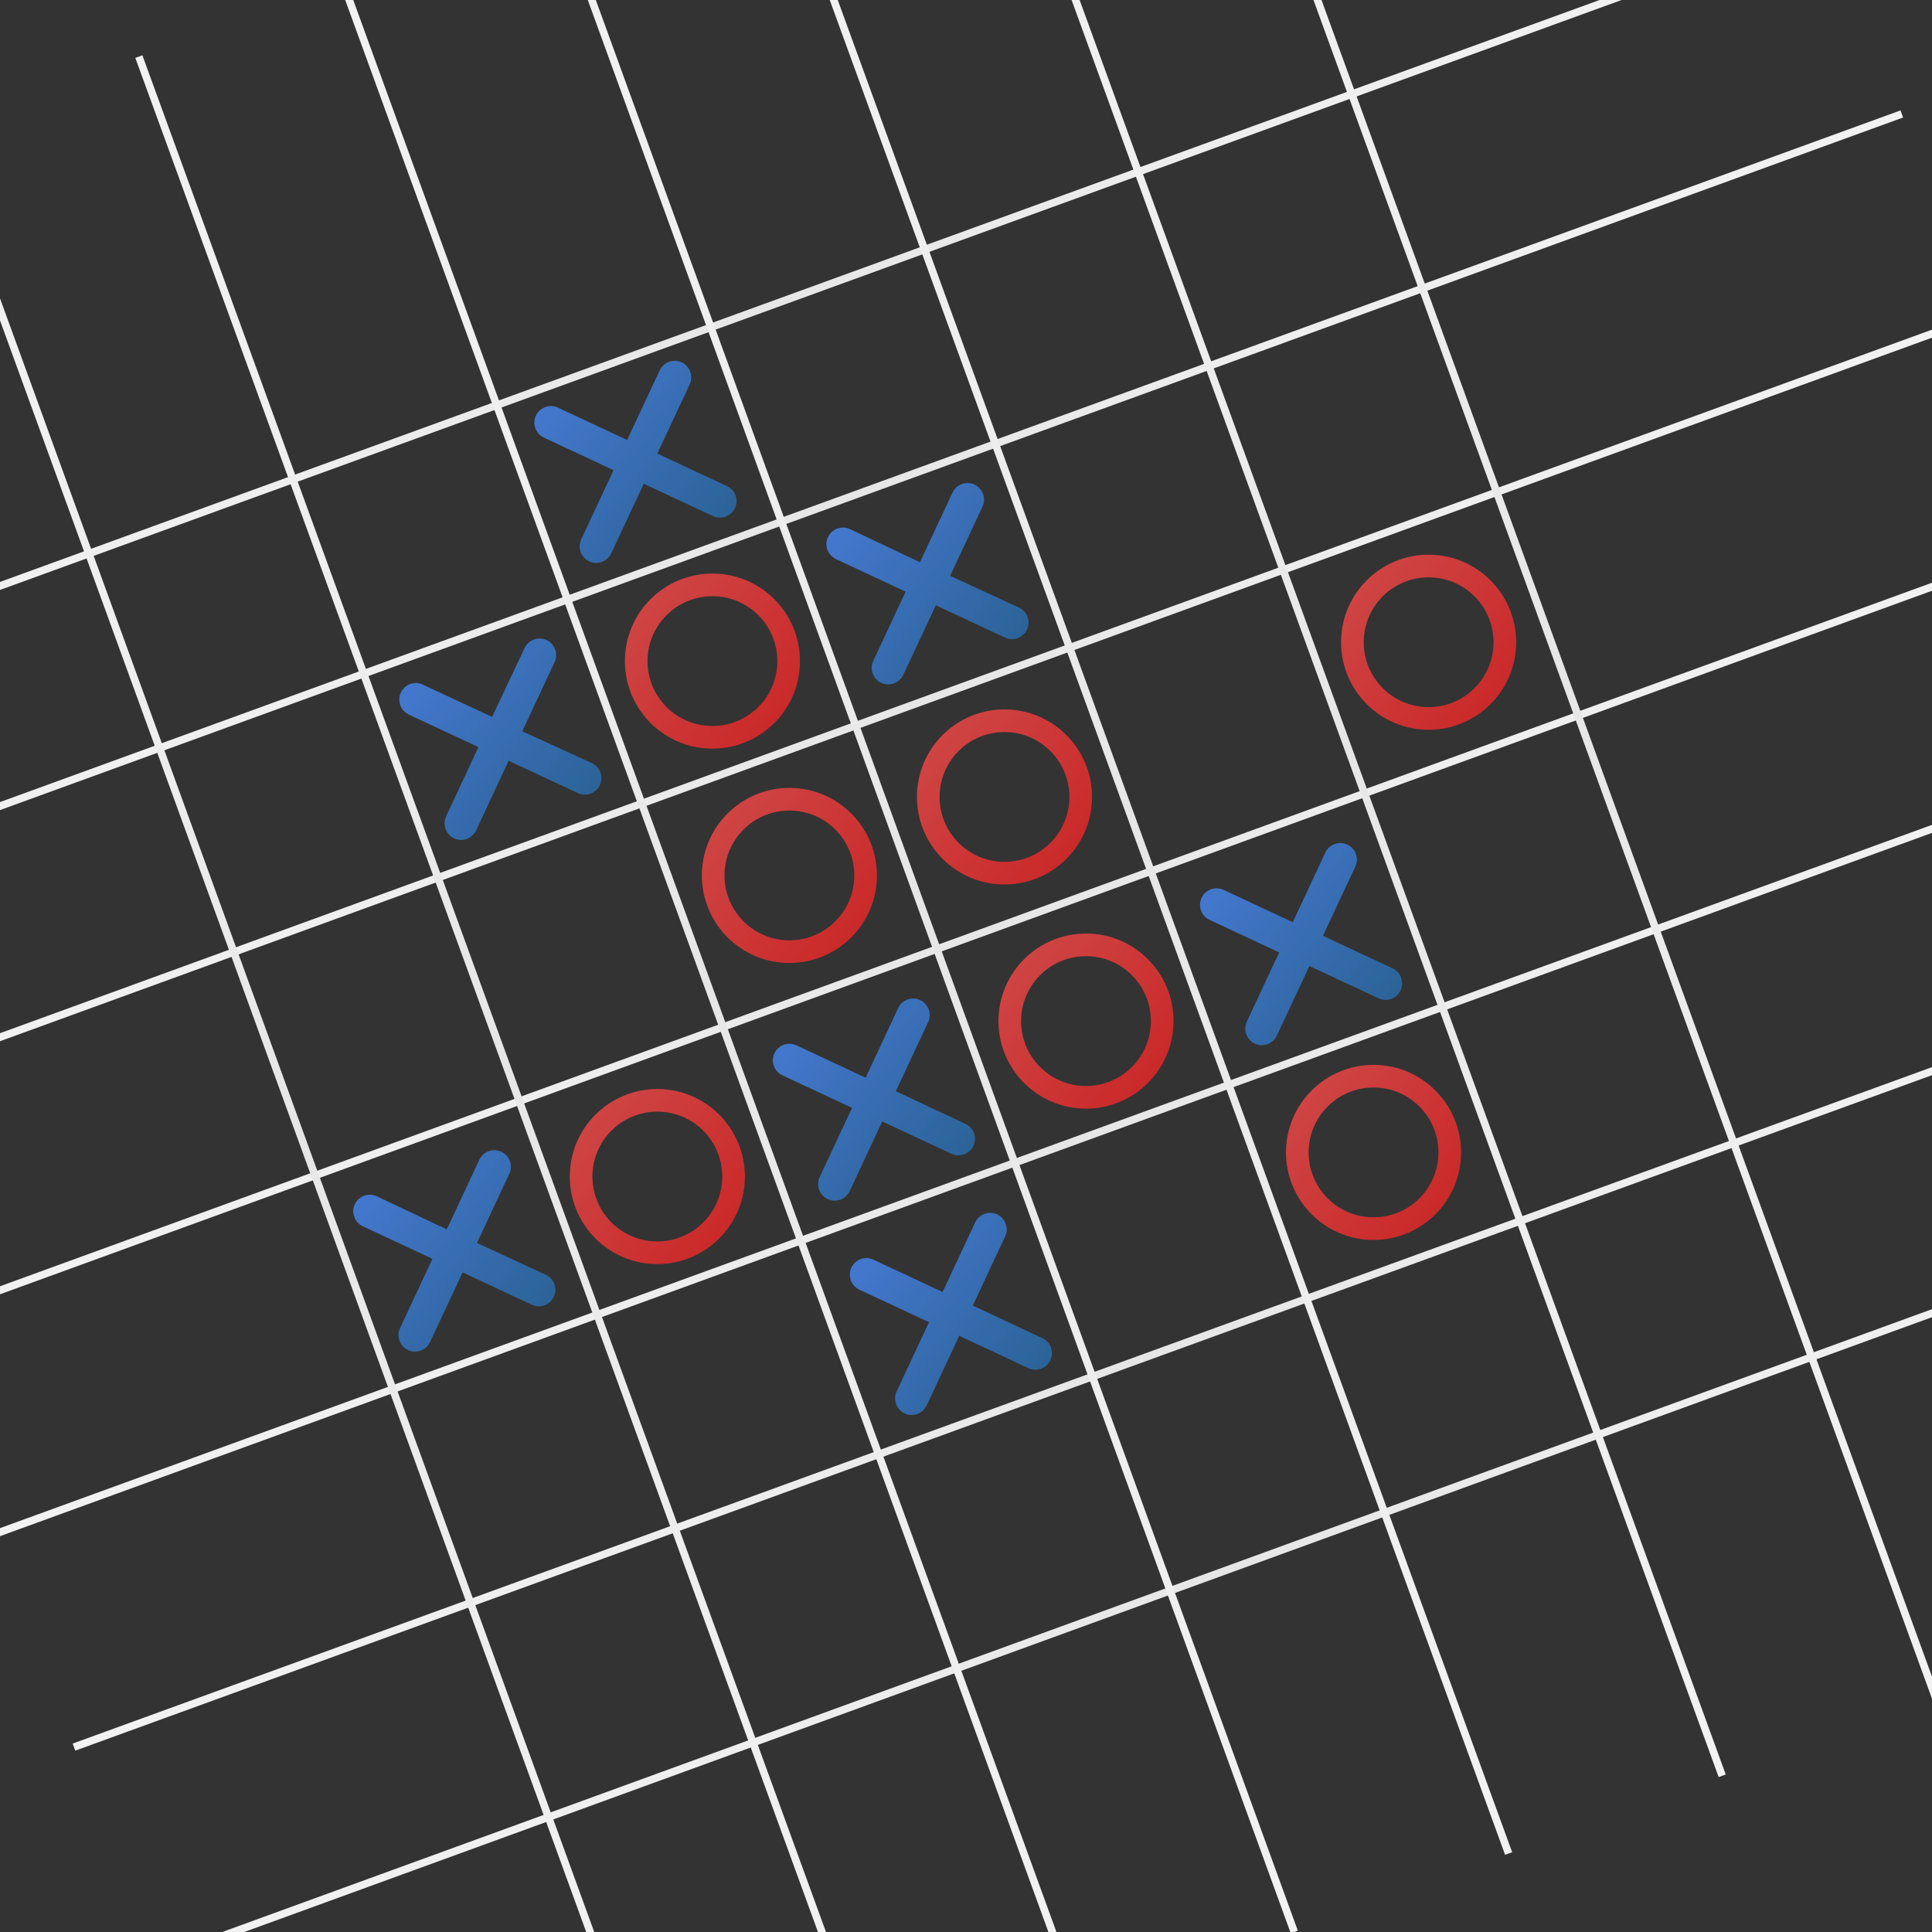 <?xml version="1.0" encoding="utf-8"?>
<!-- Generator: Adobe Illustrator 22.1.0, SVG Export Plug-In . SVG Version: 6.00 Build 0)  -->
<svg version="1.1" id="Layer_1" xmlns="http://www.w3.org/2000/svg" xmlns:xlink="http://www.w3.org/1999/xlink" x="0px" y="0px"
	 viewBox="0 0 256 256" style="enable-background:new 0 0 256 256;" xml:space="preserve">
<rect x="0" y="0" width="256" height="256" fill="#333333" stroke="none"/>
<style type="text/css">
	.st0{fill:none;stroke:url(#SVGID_1_);stroke-miterlimit:10;}
	.st1{fill:none;stroke:url(#SVGID_2_);stroke-miterlimit:10;}
	.st2{fill:none;stroke:url(#SVGID_3_);stroke-miterlimit:10;}
	.st3{fill:none;stroke:url(#SVGID_4_);stroke-miterlimit:10;}
	.st4{fill:none;stroke:url(#SVGID_5_);stroke-miterlimit:10;}
	.st5{fill:none;stroke:url(#SVGID_6_);stroke-miterlimit:10;}
	.st6{fill:none;stroke:url(#SVGID_7_);stroke-miterlimit:10;}
	.st7{fill:none;stroke:url(#SVGID_8_);stroke-miterlimit:10;}
	.st8{fill:none;stroke:url(#SVGID_9_);stroke-miterlimit:10;}
	.st9{fill:none;stroke:url(#SVGID_10_);stroke-miterlimit:10;}
	.st10{fill:none;stroke:url(#SVGID_11_);stroke-miterlimit:10;}
	.st11{fill:none;stroke:url(#SVGID_12_);stroke-miterlimit:10;}
	.st12{fill:none;stroke:url(#SVGID_13_);stroke-miterlimit:10;}
	.st13{fill:none;stroke:url(#SVGID_14_);stroke-miterlimit:10;}
	.st14{fill:none;stroke:url(#SVGID_15_);stroke-miterlimit:10;}
	.st15{fill:none;stroke:url(#SVGID_16_);stroke-miterlimit:10;}
	.st16{fill:none;stroke:url(#SVGID_17_);stroke-miterlimit:10;}
	.st17{fill:none;stroke:url(#SVGID_18_);stroke-miterlimit:10;}
	.st18{fill:none;stroke:url(#SVGID_19_);stroke-miterlimit:10;}
	.st19{fill:none;stroke:url(#SVGID_20_);stroke-miterlimit:10;}
	.st20{fill:none;stroke:url(#SVGID_21_);stroke-miterlimit:10;}
	.st21{fill:none;stroke:url(#SVGID_22_);stroke-miterlimit:10;}
	.st22{opacity:0.78;}
	.st23{fill:url(#SVGID_23_);}
	.st24{fill:url(#SVGID_24_);}
	.st25{fill:url(#SVGID_25_);}
	.st26{fill:url(#SVGID_26_);}
	.st27{fill:url(#SVGID_27_);}
	.st28{fill:url(#SVGID_28_);}
	.st29{fill:url(#SVGID_29_);}
	.st30{fill:none;stroke:url(#SVGID_30_);stroke-width:3;stroke-miterlimit:10;}
	.st31{fill:none;stroke:url(#SVGID_31_);stroke-width:3;stroke-miterlimit:10;}
	.st32{fill:none;stroke:url(#SVGID_32_);stroke-width:3;stroke-miterlimit:10;}
	.st33{fill:none;stroke:url(#SVGID_33_);stroke-width:3;stroke-miterlimit:10;}
	.st34{fill:none;stroke:url(#SVGID_34_);stroke-width:3;stroke-miterlimit:10;}
	.st35{fill:none;stroke:url(#SVGID_35_);stroke-width:3;stroke-miterlimit:10;}
	.st36{fill:none;stroke:url(#SVGID_36_);stroke-width:3;stroke-miterlimit:10;}
</style>
<g id="Layer_1_1_">
	<g>
		
			<linearGradient id="SVGID_1_" gradientUnits="userSpaceOnUse" x1="25.235" y1="197.517" x2="326.819" y2="197.517" gradientTransform="matrix(0.94 -0.342 -0.342 -0.94 2.455 286.937)">
			<stop  offset="0" style="stop-color:#F2F2F2"/>
			<stop  offset="0.29" style="stop-color:#EEEEEE"/>
			<stop  offset="0.505" style="stop-color:#E6E6E6"/>
			<stop  offset="0.712" style="stop-color:#EEEEEE"/>
			<stop  offset="1" style="stop-color:#F2F2F2"/>
		</linearGradient>
		<line class="st0" x1="-41.4" y1="92.7" x2="242" y2="-10.4"/>
	</g>
	<g>
		
			<linearGradient id="SVGID_2_" gradientUnits="userSpaceOnUse" x1="287.7" y1="244.9" x2="287.7" y2="244.9" gradientTransform="matrix(0.906 0.423 0.423 -0.906 -43.43 188.598)">
			<stop  offset="0" style="stop-color:#F2F2F2"/>
			<stop  offset="0.208" style="stop-color:#D1D1D1"/>
			<stop  offset="0.389" style="stop-color:#BBBBBB"/>
			<stop  offset="0.505" style="stop-color:#B3B3B3"/>
			<stop  offset="0.619" style="stop-color:#BBBBBB"/>
			<stop  offset="0.793" style="stop-color:#D0D0D0"/>
			<stop  offset="1" style="stop-color:#F2F2F2"/>
		</linearGradient>
		<path class="st1" d="M320.8,88.2"/>
	</g>
	<g>
		
			<linearGradient id="SVGID_3_" gradientUnits="userSpaceOnUse" x1="44.115" y1="202.29" x2="44.115" y2="202.29" gradientTransform="matrix(0.94 -0.342 -0.342 -0.94 2.455 286.937)">
			<stop  offset="0" style="stop-color:#F2F2F2"/>
			<stop  offset="0.208" style="stop-color:#D1D1D1"/>
			<stop  offset="0.389" style="stop-color:#BBBBBB"/>
			<stop  offset="0.505" style="stop-color:#B3B3B3"/>
			<stop  offset="0.619" style="stop-color:#BBBBBB"/>
			<stop  offset="0.793" style="stop-color:#D0D0D0"/>
			<stop  offset="1" style="stop-color:#F2F2F2"/>
		</linearGradient>
		<path class="st2" d="M-25.3,81.8"/>
	</g>
	<g>
		
			<linearGradient id="SVGID_4_" gradientUnits="userSpaceOnUse" x1="25.942" y1="170.116" x2="327.455" y2="170.116" gradientTransform="matrix(0.94 -0.342 -0.342 -0.94 2.455 286.937)">
			<stop  offset="0" style="stop-color:#F2F2F2"/>
			<stop  offset="0.29" style="stop-color:#EEEEEE"/>
			<stop  offset="0.505" style="stop-color:#E6E6E6"/>
			<stop  offset="0.712" style="stop-color:#EEEEEE"/>
			<stop  offset="1" style="stop-color:#F2F2F2"/>
		</linearGradient>
		<line class="st3" x1="-31.3" y1="118.2" x2="252" y2="15.1"/>
	</g>
	<g>
		
			<linearGradient id="SVGID_5_" gradientUnits="userSpaceOnUse" x1="25.871" y1="141.372" x2="327.455" y2="141.372" gradientTransform="matrix(0.94 -0.342 -0.342 -0.94 2.455 286.937)">
			<stop  offset="0" style="stop-color:#F2F2F2"/>
			<stop  offset="0.29" style="stop-color:#EEEEEE"/>
			<stop  offset="0.505" style="stop-color:#E6E6E6"/>
			<stop  offset="0.712" style="stop-color:#EEEEEE"/>
			<stop  offset="1" style="stop-color:#F2F2F2"/>
		</linearGradient>
		<line class="st4" x1="-21.6" y1="145.3" x2="261.8" y2="42.1"/>
	</g>
	<g>
		
			<linearGradient id="SVGID_6_" gradientUnits="userSpaceOnUse" x1="25.871" y1="109.835" x2="327.455" y2="109.835" gradientTransform="matrix(0.94 -0.342 -0.342 -0.94 2.455 286.937)">
			<stop  offset="0" style="stop-color:#F2F2F2"/>
			<stop  offset="0.29" style="stop-color:#EEEEEE"/>
			<stop  offset="0.505" style="stop-color:#E6E6E6"/>
			<stop  offset="0.712" style="stop-color:#EEEEEE"/>
			<stop  offset="1" style="stop-color:#F2F2F2"/>
		</linearGradient>
		<line class="st5" x1="-10.8" y1="174.9" x2="272.6" y2="71.7"/>
	</g>
	<g>
		
			<linearGradient id="SVGID_7_" gradientUnits="userSpaceOnUse" x1="25.871" y1="79.676" x2="327.526" y2="79.676" gradientTransform="matrix(0.94 -0.342 -0.342 -0.94 2.455 286.937)">
			<stop  offset="0" style="stop-color:#F2F2F2"/>
			<stop  offset="0.29" style="stop-color:#EEEEEE"/>
			<stop  offset="0.505" style="stop-color:#E6E6E6"/>
			<stop  offset="0.712" style="stop-color:#EEEEEE"/>
			<stop  offset="1" style="stop-color:#F2F2F2"/>
		</linearGradient>
		<line class="st6" x1="-0.5" y1="203.2" x2="283" y2="100"/>
	</g>
	<g>
		
			<linearGradient id="SVGID_8_" gradientUnits="userSpaceOnUse" x1="25.871" y1="49.518" x2="327.455" y2="49.518" gradientTransform="matrix(0.94 -0.342 -0.342 -0.94 2.455 286.937)">
			<stop  offset="0" style="stop-color:#F2F2F2"/>
			<stop  offset="0.29" style="stop-color:#EEEEEE"/>
			<stop  offset="0.505" style="stop-color:#E6E6E6"/>
			<stop  offset="0.712" style="stop-color:#EEEEEE"/>
			<stop  offset="1" style="stop-color:#F2F2F2"/>
		</linearGradient>
		<line class="st7" x1="9.8" y1="231.5" x2="293.2" y2="128.4"/>
	</g>
	<g>
		
			<linearGradient id="SVGID_9_" gradientUnits="userSpaceOnUse" x1="25.942" y1="19.36" x2="327.455" y2="19.36" gradientTransform="matrix(0.94 -0.342 -0.342 -0.94 2.455 286.937)">
			<stop  offset="0" style="stop-color:#F2F2F2"/>
			<stop  offset="0.29" style="stop-color:#EEEEEE"/>
			<stop  offset="0.505" style="stop-color:#E6E6E6"/>
			<stop  offset="0.712" style="stop-color:#EEEEEE"/>
			<stop  offset="1" style="stop-color:#F2F2F2"/>
		</linearGradient>
		<line class="st8" x1="20.2" y1="259.9" x2="303.5" y2="156.7"/>
	</g>
	<g>
		
			<linearGradient id="SVGID_10_" gradientUnits="userSpaceOnUse" x1="301" y1="11.8" x2="301" y2="11.8" gradientTransform="matrix(0.906 0.423 0.423 -0.906 -43.43 188.598)">
			<stop  offset="0" style="stop-color:#F2F2F2"/>
			<stop  offset="0.208" style="stop-color:#D1D1D1"/>
			<stop  offset="0.389" style="stop-color:#BBBBBB"/>
			<stop  offset="0.505" style="stop-color:#B3B3B3"/>
			<stop  offset="0.619" style="stop-color:#BBBBBB"/>
			<stop  offset="0.793" style="stop-color:#D0D0D0"/>
			<stop  offset="1" style="stop-color:#F2F2F2"/>
		</linearGradient>
		<path class="st9" d="M234.4,305.1"/>
	</g>
	<g>
		
			<linearGradient id="SVGID_11_" gradientUnits="userSpaceOnUse" x1="56.207" y1="20.774" x2="56.207" y2="20.774" gradientTransform="matrix(0.94 -0.342 -0.342 -0.94 2.455 286.937)">
			<stop  offset="0" style="stop-color:#F2F2F2"/>
			<stop  offset="0.208" style="stop-color:#D1D1D1"/>
			<stop  offset="0.389" style="stop-color:#BBBBBB"/>
			<stop  offset="0.505" style="stop-color:#B3B3B3"/>
			<stop  offset="0.619" style="stop-color:#BBBBBB"/>
			<stop  offset="0.793" style="stop-color:#D0D0D0"/>
			<stop  offset="1" style="stop-color:#F2F2F2"/>
		</linearGradient>
		<path class="st10" d="M48.2,248.2"/>
	</g>
	<g>
		
			<linearGradient id="SVGID_12_" gradientUnits="userSpaceOnUse" x1="81.804" y1="-29.29" x2="81.804" y2="256.526" gradientTransform="matrix(0.94 -0.342 -0.342 -0.94 2.455 286.937)">
			<stop  offset="0" style="stop-color:#F2F2F2"/>
			<stop  offset="0.304" style="stop-color:#EDEDED"/>
			<stop  offset="0.505" style="stop-color:#E6E6E6"/>
			<stop  offset="0.712" style="stop-color:#EEEEEE"/>
			<stop  offset="1" style="stop-color:#F2F2F2"/>
		</linearGradient>
		<line class="st11" x1="89.3" y1="286.5" x2="-8.4" y2="17.9"/>
	</g>
	<g>
		
			<linearGradient id="SVGID_13_" gradientUnits="userSpaceOnUse" x1="22.5" y1="243" x2="22.5" y2="243" gradientTransform="matrix(0.906 0.423 0.423 -0.906 -43.43 188.598)">
			<stop  offset="0" style="stop-color:#F2F2F2"/>
			<stop  offset="8.901362e-02" style="stop-color:#E0E0E0"/>
			<stop  offset="0.246" style="stop-color:#C7C7C7"/>
			<stop  offset="0.389" style="stop-color:#B8B8B8"/>
			<stop  offset="0.505" style="stop-color:#B3B3B3"/>
			<stop  offset="0.617" style="stop-color:#BABABA"/>
			<stop  offset="0.782" style="stop-color:#CECECE"/>
			<stop  offset="0.978" style="stop-color:#EEEEEE"/>
			<stop  offset="1" style="stop-color:#F2F2F2"/>
		</linearGradient>
		<path class="st12" d="M79.7-22.1"/>
	</g>
	<g>
		
			<linearGradient id="SVGID_14_" gradientUnits="userSpaceOnUse" x1="19.3" y1="-23.1" x2="19.3" y2="-23.1" gradientTransform="matrix(0.906 0.423 0.423 -0.906 -43.43 188.598)">
			<stop  offset="0" style="stop-color:#F2F2F2"/>
			<stop  offset="8.901362e-02" style="stop-color:#E0E0E0"/>
			<stop  offset="0.246" style="stop-color:#C7C7C7"/>
			<stop  offset="0.389" style="stop-color:#B8B8B8"/>
			<stop  offset="0.505" style="stop-color:#B3B3B3"/>
			<stop  offset="0.617" style="stop-color:#BABABA"/>
			<stop  offset="0.782" style="stop-color:#CECECE"/>
			<stop  offset="0.978" style="stop-color:#EEEEEE"/>
			<stop  offset="1" style="stop-color:#F2F2F2"/>
		</linearGradient>
		<path class="st13" d="M-35.7,217.7"/>
	</g>
	<g>
		
			<linearGradient id="SVGID_15_" gradientUnits="userSpaceOnUse" x1="110.584" y1="-28.653" x2="110.584" y2="257.162" gradientTransform="matrix(0.94 -0.342 -0.342 -0.94 2.455 286.937)">
			<stop  offset="0" style="stop-color:#F2F2F2"/>
			<stop  offset="0.304" style="stop-color:#EDEDED"/>
			<stop  offset="0.505" style="stop-color:#E6E6E6"/>
			<stop  offset="0.712" style="stop-color:#EEEEEE"/>
			<stop  offset="1" style="stop-color:#F2F2F2"/>
		</linearGradient>
		<line class="st14" x1="116.2" y1="276" x2="18.4" y2="7.5"/>
	</g>
	<g>
		
			<linearGradient id="SVGID_16_" gradientUnits="userSpaceOnUse" x1="139.328" y1="-28.724" x2="139.328" y2="257.162" gradientTransform="matrix(0.94 -0.342 -0.342 -0.94 2.455 286.937)">
			<stop  offset="0" style="stop-color:#F2F2F2"/>
			<stop  offset="0.304" style="stop-color:#EDEDED"/>
			<stop  offset="0.505" style="stop-color:#E6E6E6"/>
			<stop  offset="0.712" style="stop-color:#EEEEEE"/>
			<stop  offset="1" style="stop-color:#F2F2F2"/>
		</linearGradient>
		<line class="st15" x1="143.2" y1="266.3" x2="45.4" y2="-2.4"/>
	</g>
	<g>
		
			<linearGradient id="SVGID_17_" gradientUnits="userSpaceOnUse" x1="169.522" y1="-28.724" x2="169.522" y2="257.162" gradientTransform="matrix(0.94 -0.342 -0.342 -0.94 2.455 286.937)">
			<stop  offset="0" style="stop-color:#F2F2F2"/>
			<stop  offset="0.304" style="stop-color:#EDEDED"/>
			<stop  offset="0.505" style="stop-color:#E6E6E6"/>
			<stop  offset="0.712" style="stop-color:#EEEEEE"/>
			<stop  offset="1" style="stop-color:#F2F2F2"/>
		</linearGradient>
		<line class="st16" x1="171.5" y1="256" x2="73.8" y2="-12.7"/>
	</g>
	<g>
		
			<linearGradient id="SVGID_18_" gradientUnits="userSpaceOnUse" x1="199.68" y1="-28.653" x2="199.68" y2="257.162" gradientTransform="matrix(0.94 -0.342 -0.342 -0.94 2.455 286.937)">
			<stop  offset="0" style="stop-color:#F2F2F2"/>
			<stop  offset="0.304" style="stop-color:#EDEDED"/>
			<stop  offset="0.505" style="stop-color:#E6E6E6"/>
			<stop  offset="0.712" style="stop-color:#EEEEEE"/>
			<stop  offset="1" style="stop-color:#F2F2F2"/>
		</linearGradient>
		<line class="st17" x1="199.9" y1="245.6" x2="102.1" y2="-23"/>
	</g>
	<g>
		
			<linearGradient id="SVGID_19_" gradientUnits="userSpaceOnUse" x1="229.803" y1="-28.653" x2="229.803" y2="257.162" gradientTransform="matrix(0.94 -0.342 -0.342 -0.94 2.455 286.937)">
			<stop  offset="0" style="stop-color:#F2F2F2"/>
			<stop  offset="0.304" style="stop-color:#EDEDED"/>
			<stop  offset="0.505" style="stop-color:#E6E6E6"/>
			<stop  offset="0.712" style="stop-color:#EEEEEE"/>
			<stop  offset="1" style="stop-color:#F2F2F2"/>
		</linearGradient>
		<line class="st18" x1="228.2" y1="235.3" x2="130.4" y2="-33.3"/>
	</g>
	<g>
		
			<linearGradient id="SVGID_20_" gradientUnits="userSpaceOnUse" x1="259.926" y1="-28.653" x2="259.926" y2="257.162" gradientTransform="matrix(0.94 -0.342 -0.342 -0.94 2.455 286.937)">
			<stop  offset="0" style="stop-color:#F2F2F2"/>
			<stop  offset="0.304" style="stop-color:#EDEDED"/>
			<stop  offset="0.505" style="stop-color:#E6E6E6"/>
			<stop  offset="0.712" style="stop-color:#EEEEEE"/>
			<stop  offset="1" style="stop-color:#F2F2F2"/>
		</linearGradient>
		<line class="st19" x1="256.5" y1="225" x2="158.7" y2="-43.6"/>
	</g>
	<g>
		
			<linearGradient id="SVGID_21_" gradientUnits="userSpaceOnUse" x1="197.5" y1="241" x2="197.5" y2="241" gradientTransform="matrix(0.906 0.423 0.423 -0.906 -43.43 188.598)">
			<stop  offset="0" style="stop-color:#F2F2F2"/>
			<stop  offset="8.901362e-02" style="stop-color:#E0E0E0"/>
			<stop  offset="0.246" style="stop-color:#C7C7C7"/>
			<stop  offset="0.389" style="stop-color:#B8B8B8"/>
			<stop  offset="0.505" style="stop-color:#B3B3B3"/>
			<stop  offset="0.617" style="stop-color:#BABABA"/>
			<stop  offset="0.782" style="stop-color:#CECECE"/>
			<stop  offset="0.978" style="stop-color:#EEEEEE"/>
			<stop  offset="1" style="stop-color:#F2F2F2"/>
		</linearGradient>
		<path class="st20" d="M237.4,53.6"/>
	</g>
	<g>
		
			<linearGradient id="SVGID_22_" gradientUnits="userSpaceOnUse" x1="213.5" y1="12" x2="213.5" y2="12" gradientTransform="matrix(0.906 0.423 0.423 -0.906 -43.43 188.598)">
			<stop  offset="0" style="stop-color:#F2F2F2"/>
			<stop  offset="8.901362e-02" style="stop-color:#E0E0E0"/>
			<stop  offset="0.246" style="stop-color:#C7C7C7"/>
			<stop  offset="0.389" style="stop-color:#B8B8B8"/>
			<stop  offset="0.505" style="stop-color:#B3B3B3"/>
			<stop  offset="0.617" style="stop-color:#BABABA"/>
			<stop  offset="0.782" style="stop-color:#CECECE"/>
			<stop  offset="0.978" style="stop-color:#EEEEEE"/>
			<stop  offset="1" style="stop-color:#F2F2F2"/>
		</linearGradient>
		<path class="st21" d="M155.1,268"/>
	</g>
</g>
<g id="Layer_2_1_" class="st22">
	
		<linearGradient id="SVGID_23_" gradientUnits="userSpaceOnUse" x1="88.682" y1="106.343" x2="102.9" y2="81.717" gradientTransform="matrix(0.94 -0.342 -0.342 -0.94 2.455 286.937)">
		<stop  offset="0" style="stop-color:#498CFB"/>
		<stop  offset="0.338" style="stop-color:#3E82E2"/>
		<stop  offset="1" style="stop-color:#2971B4"/>
	</linearGradient>
	<path class="st23" d="M63.2,164.7l4.3-9.2c0.5-1.1,0-2.4-1.1-2.9c-1.1-0.5-2.4,0-2.9,1.1l-4.3,9.2l-9.3-4.4c-1.1-0.5-2.4,0-2.9,1.1
		s0,2.4,1.1,2.9l9.2,4.3l-4.3,9.2c-0.5,1.1,0,2.4,1.1,2.9s2.4,0,2.9-1.1l4.3-9.2l9.2,4.3c1.1,0.5,2.4,0,2.9-1.1
		c0.5-1.1,0-2.4-1.1-2.9L63.2,164.7z"/>
	
		<linearGradient id="SVGID_24_" gradientUnits="userSpaceOnUse" x1="147.657" y1="106.365" x2="161.875" y2="81.74" gradientTransform="matrix(0.94 -0.342 -0.342 -0.94 2.455 286.937)">
		<stop  offset="0" style="stop-color:#498CFB"/>
		<stop  offset="0.338" style="stop-color:#3E82E2"/>
		<stop  offset="1" style="stop-color:#2971B4"/>
	</linearGradient>
	<path class="st24" d="M118.7,144.6l4.3-9.2c0.5-1.1,0-2.4-1.1-2.9c-1.1-0.5-2.4,0-2.9,1.1l-4.3,9.2l-9.2-4.3
		c-1.1-0.5-2.4,0-2.9,1.1s0,2.4,1.1,2.9l9.2,4.3l-4.3,9.2c-0.5,1.1,0,2.4,1.1,2.9c1.1,0.5,2.4,0,2.9-1.1l4.3-9.2l9.2,4.3
		c1.1,0.5,2.4,0,2.9-1.1c0.5-1.1,0-2.4-1.1-2.9L118.7,144.6z"/>
	
		<linearGradient id="SVGID_25_" gradientUnits="userSpaceOnUse" x1="117.497" y1="168.038" x2="131.714" y2="143.413" gradientTransform="matrix(0.94 -0.342 -0.342 -0.94 2.455 286.937)">
		<stop  offset="0" style="stop-color:#498CFB"/>
		<stop  offset="0.338" style="stop-color:#3E82E2"/>
		<stop  offset="1" style="stop-color:#2971B4"/>
	</linearGradient>
	<path class="st25" d="M69.2,96.9l4.3-9.2c0.5-1.1,0-2.4-1.1-2.9s-2.4,0-2.9,1.1L65.2,95l-9.2-4.3c-1.1-0.5-2.4,0-2.9,1.1
		c-0.5,1.1,0,2.4,1.1,2.9l9.2,4.3l-4.3,9.2c-0.5,1.1,0,2.4,1.1,2.9s2.4,0,2.9-1.1l4.3-9.2l9.2,4.3c1.1,0.5,2.4,0,2.9-1.1
		c0.5-1.1,0-2.4-1.1-2.9L69.2,96.9z"/>
	
		<linearGradient id="SVGID_26_" gradientUnits="userSpaceOnUse" x1="177.769" y1="168.018" x2="191.987" y2="143.393" gradientTransform="matrix(0.94 -0.342 -0.342 -0.94 2.455 286.937)">
		<stop  offset="0" style="stop-color:#498CFB"/>
		<stop  offset="0.338" style="stop-color:#3E82E2"/>
		<stop  offset="1" style="stop-color:#2971B4"/>
	</linearGradient>
	<path class="st26" d="M125.9,76.3l4.3-9.2c0.5-1.1,0-2.4-1.1-2.9c-1.1-0.5-2.4,0-2.9,1.1l-4.3,9.2l-9.3-4.4c-1.1-0.5-2.4,0-2.9,1.1
		c-0.5,1.1,0,2.4,1.1,2.9l9.2,4.3l-4.3,9.2c-0.5,1.1,0,2.4,1.1,2.9c1.1,0.5,2.4,0,2.9-1.1l4.3-9.2l9.2,4.3c1.1,0.5,2.4,0,2.9-1.1
		c0.5-1.1,0-2.4-1.1-2.9L125.9,76.3z"/>
	
		<linearGradient id="SVGID_27_" gradientUnits="userSpaceOnUse" x1="147.586" y1="76.172" x2="161.804" y2="51.546" gradientTransform="matrix(0.94 -0.342 -0.342 -0.94 2.455 286.937)">
		<stop  offset="0" style="stop-color:#498CFB"/>
		<stop  offset="0.338" style="stop-color:#3E82E2"/>
		<stop  offset="1" style="stop-color:#2971B4"/>
	</linearGradient>
	<path class="st27" d="M128.9,173l4.3-9.2c0.5-1.1,0-2.4-1.1-2.9c-1.1-0.5-2.4,0-2.9,1.1l-4.3,9.2l-9.2-4.3c-1.1-0.5-2.4,0-2.9,1.1
		c-0.5,1.1,0,2.4,1.1,2.9l9.2,4.3l-4.3,9.2c-0.5,1.1,0,2.4,1.1,2.9c1.1,0.5,2.4,0,2.9-1.1l4.3-9.2l9.2,4.3c1.1,0.5,2.4,0,2.9-1.1
		s0-2.4-1.1-2.9L128.9,173z"/>
	
		<linearGradient id="SVGID_28_" gradientUnits="userSpaceOnUse" x1="207.918" y1="106.34" x2="222.136" y2="81.714" gradientTransform="matrix(0.94 -0.342 -0.342 -0.94 2.455 286.937)">
		<stop  offset="0" style="stop-color:#498CFB"/>
		<stop  offset="0.338" style="stop-color:#3E82E2"/>
		<stop  offset="1" style="stop-color:#2971B4"/>
	</linearGradient>
	<path class="st28" d="M175.3,124l4.3-9.2c0.5-1.1,0-2.4-1.1-2.9c-1.1-0.5-2.4,0-2.9,1.1l-4.3,9.2l-9.2-4.3c-1.1-0.5-2.4,0-2.9,1.1
		c-0.5,1.1,0,2.4,1.1,2.9l9.2,4.3l-4.3,9.2c-0.5,1.1,0,2.4,1.1,2.9s2.4,0,2.9-1.1l4.3-9.2l9.2,4.3c1.1,0.5,2.4,0,2.9-1.1
		s0-2.4-1.1-2.9L175.3,124z"/>
	
		<linearGradient id="SVGID_29_" gradientUnits="userSpaceOnUse" x1="146.897" y1="196.491" x2="161.115" y2="171.865" gradientTransform="matrix(0.94 -0.342 -0.342 -0.94 2.455 286.937)">
		<stop  offset="0" style="stop-color:#498CFB"/>
		<stop  offset="0.338" style="stop-color:#3E82E2"/>
		<stop  offset="1" style="stop-color:#2971B4"/>
	</linearGradient>
	<path class="st29" d="M87.1,60.1l4.3-9.2c0.5-1.1,0-2.4-1.1-2.9s-2.4,0-2.9,1.1l-4.3,9.2L73.9,54c-1.1-0.5-2.4,0-2.9,1.1
		s0,2.4,1.1,2.9l9.2,4.3l-4.3,9.2c-0.5,1.1,0,2.4,1.1,2.9s2.4,0,2.9-1.1l4.3-9.2l9.2,4.3c1.1,0.5,2.4,0,2.9-1.1
		c0.5-1.1,0-2.4-1.1-2.9L87.1,60.1z"/>
	
		<linearGradient id="SVGID_30_" gradientUnits="userSpaceOnUse" x1="118.571" y1="104.22" x2="130.174" y2="84.124" gradientTransform="matrix(0.94 -0.342 -0.342 -0.94 2.455 286.937)">
		<stop  offset="0" style="stop-color:#FB4949"/>
		<stop  offset="1" style="stop-color:#F52727"/>
	</linearGradient>
	<circle class="st30" cx="87.1" cy="155.9" r="10.1"/>
	
		<linearGradient id="SVGID_31_" gradientUnits="userSpaceOnUse" x1="148.708" y1="135.734" x2="160.31" y2="115.638" gradientTransform="matrix(0.94 -0.342 -0.342 -0.94 2.455 286.937)">
		<stop  offset="0" style="stop-color:#FB4949"/>
		<stop  offset="1" style="stop-color:#F52727"/>
	</linearGradient>
	<circle class="st31" cx="104.6" cy="116" r="10.1"/>
	
		<linearGradient id="SVGID_32_" gradientUnits="userSpaceOnUse" x1="178.938" y1="104.256" x2="190.541" y2="84.159" gradientTransform="matrix(0.94 -0.342 -0.342 -0.94 2.455 286.937)">
		<stop  offset="0" style="stop-color:#FB4949"/>
		<stop  offset="1" style="stop-color:#F52727"/>
	</linearGradient>
	<circle class="st32" cx="143.9" cy="135.3" r="10.1"/>
	
		<linearGradient id="SVGID_33_" gradientUnits="userSpaceOnUse" x1="178.944" y1="135.783" x2="190.547" y2="115.686" gradientTransform="matrix(0.94 -0.342 -0.342 -0.94 2.455 286.937)">
		<stop  offset="0" style="stop-color:#FB4949"/>
		<stop  offset="1" style="stop-color:#F52727"/>
	</linearGradient>
	<circle class="st33" cx="133.1" cy="105.6" r="10.1"/>
	
		<linearGradient id="SVGID_34_" gradientUnits="userSpaceOnUse" x1="148.778" y1="165.928" x2="160.381" y2="145.832" gradientTransform="matrix(0.94 -0.342 -0.342 -0.94 2.455 286.937)">
		<stop  offset="0" style="stop-color:#FB4949"/>
		<stop  offset="1" style="stop-color:#F52727"/>
	</linearGradient>
	<circle class="st34" cx="94.4" cy="87.6" r="10.1"/>
	
		<linearGradient id="SVGID_35_" gradientUnits="userSpaceOnUse" x1="208.799" y1="74.805" x2="220.401" y2="54.708" gradientTransform="matrix(0.94 -0.342 -0.342 -0.94 2.455 286.937)">
		<stop  offset="0" style="stop-color:#FB4949"/>
		<stop  offset="1" style="stop-color:#F52727"/>
	</linearGradient>
	<circle class="st35" cx="182" cy="152.7" r="10.1"/>
	
		<linearGradient id="SVGID_36_" gradientUnits="userSpaceOnUse" x1="238.851" y1="135.828" x2="250.454" y2="115.732" gradientTransform="matrix(0.94 -0.342 -0.342 -0.94 2.455 286.937)">
		<stop  offset="0" style="stop-color:#FB4949"/>
		<stop  offset="1" style="stop-color:#F52727"/>
	</linearGradient>
	<circle class="st36" cx="189.3" cy="85.1" r="10.1"/>
</g>
</svg>
